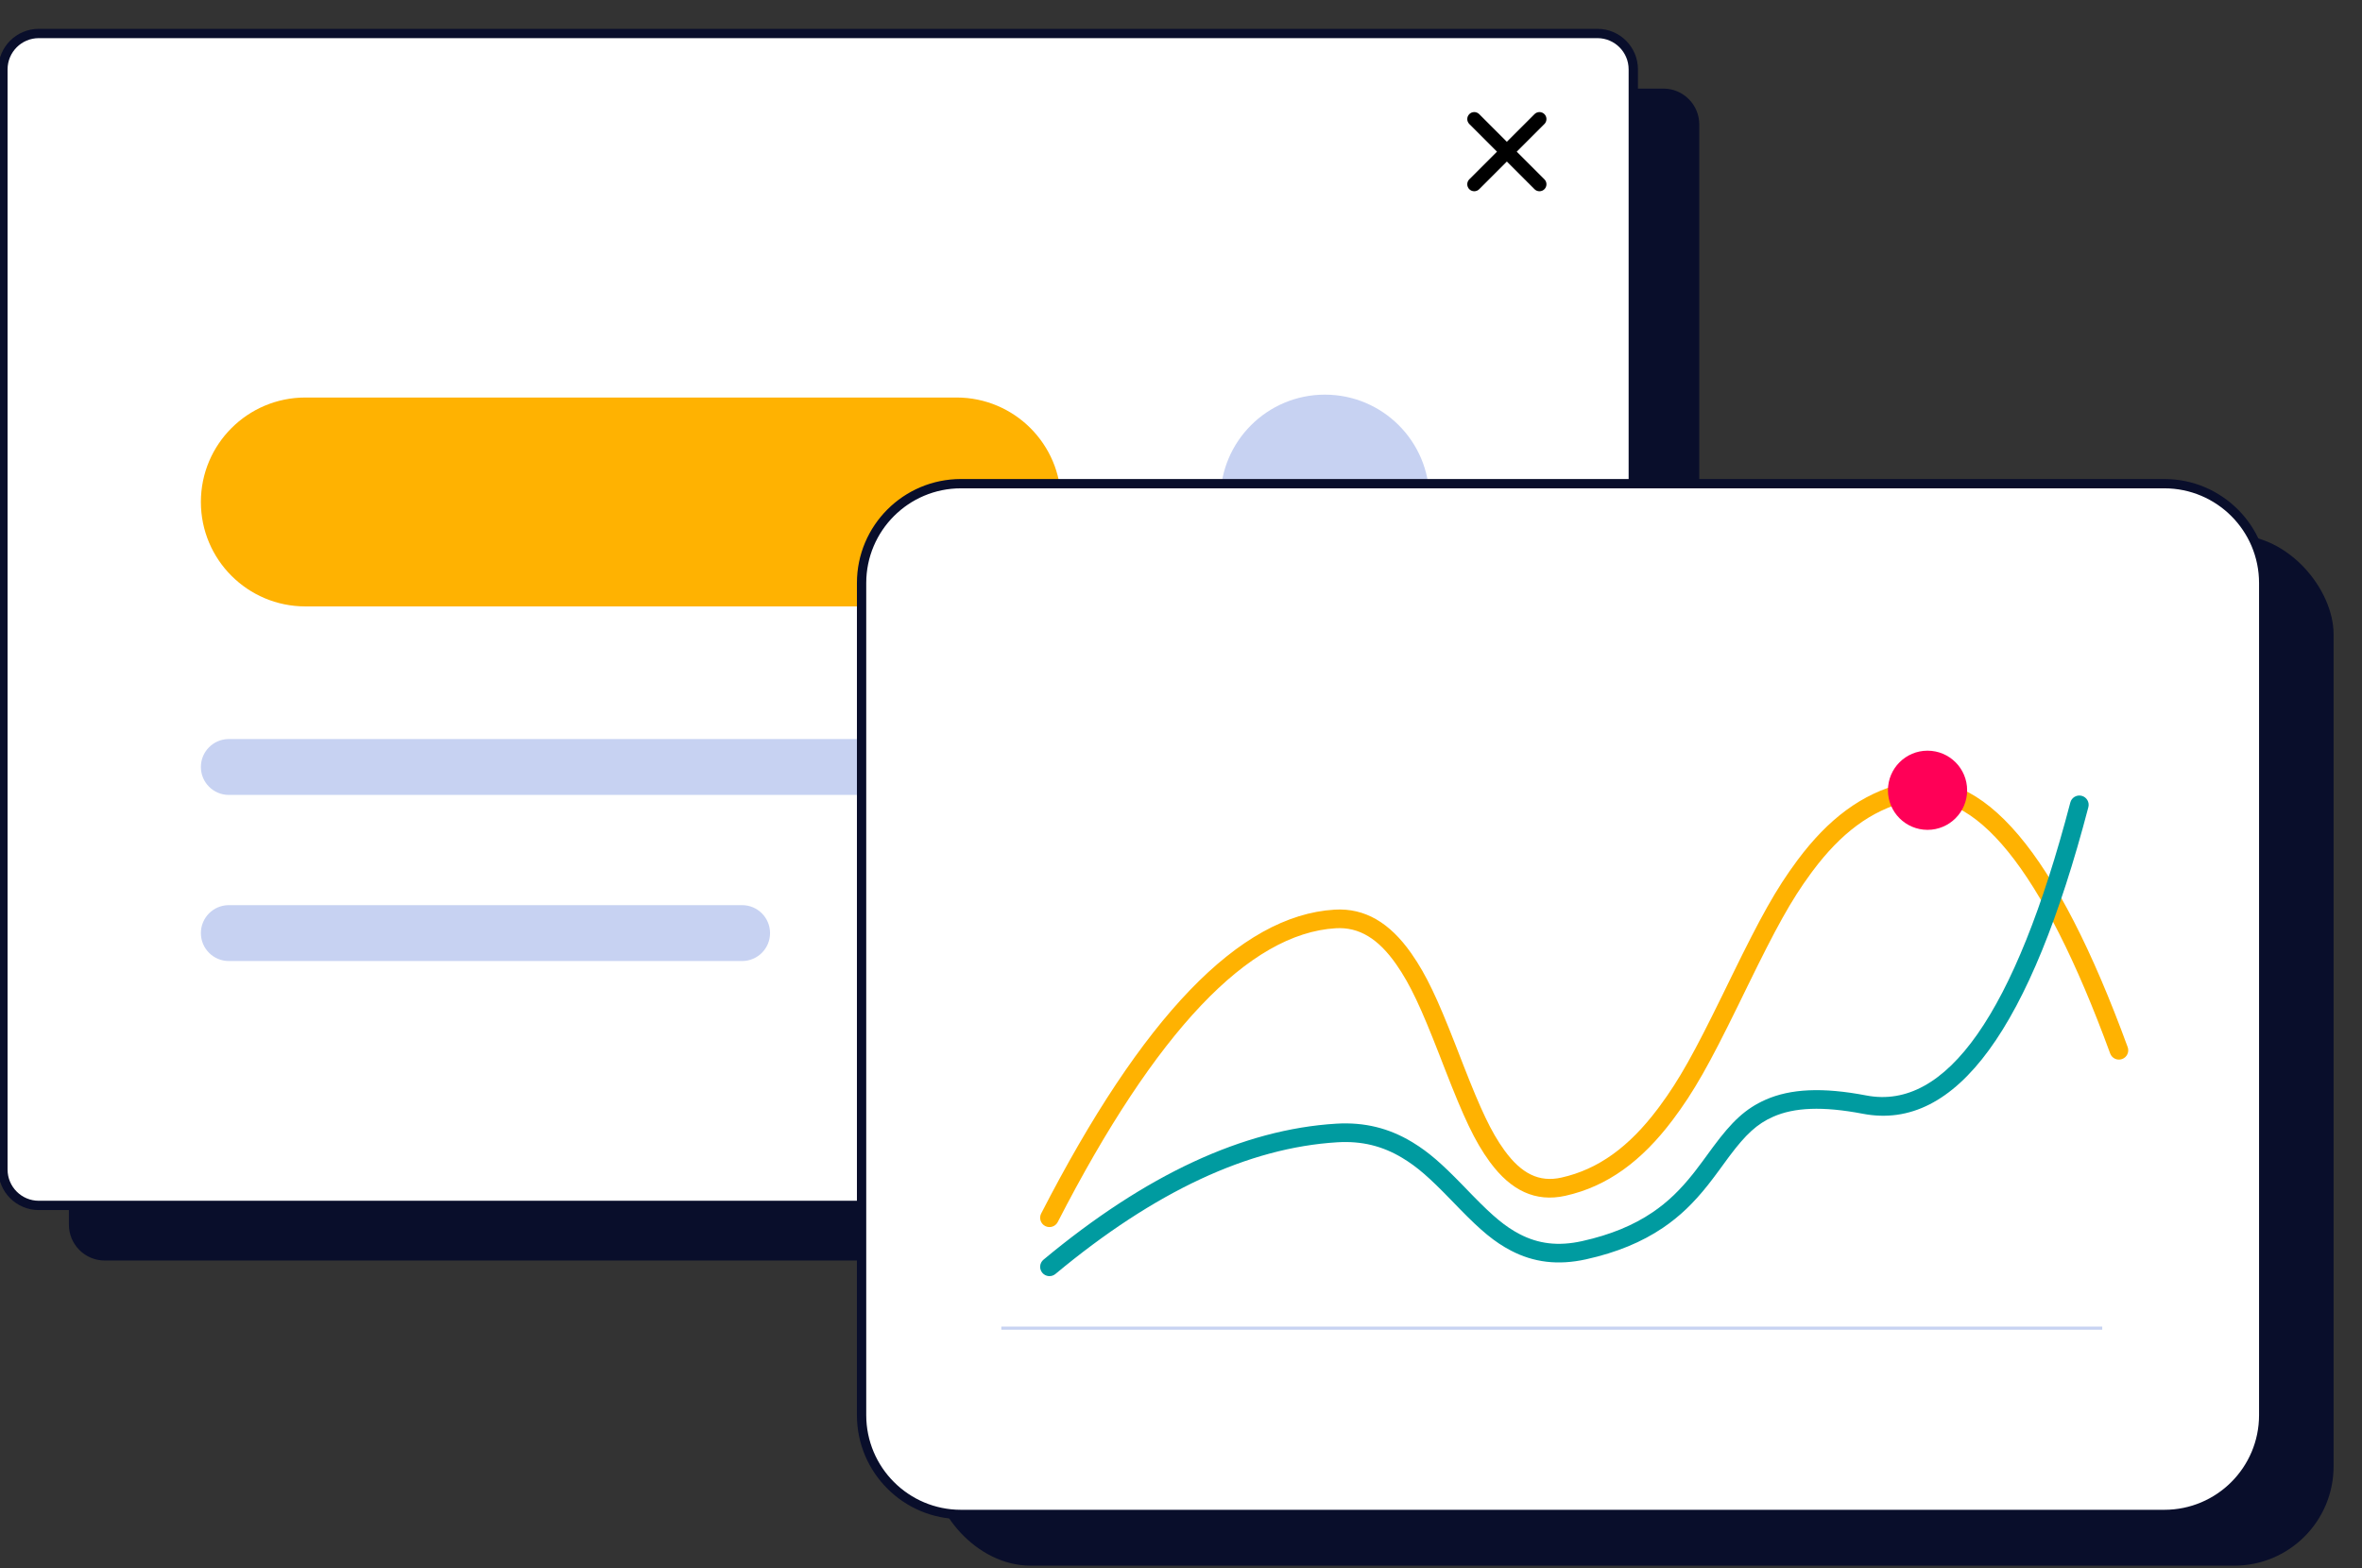 <svg viewBox="107.125 49.432 1521.175 1010.136" xmlns="http://www.w3.org/2000/svg" overflow="visible">
    <rect x="107.125" y="49.432" width="1521.175" height="1010.136" fill="#333333" stroke="none"/>
    <g id="Master/Stickers/UI Windows" stroke="none" stroke-width="1" fill="none" fill-rule="evenodd">
        <g id="UI" transform="translate(105, 51)">
            <g id="userinterface" transform="translate(1, 17)">
                <path d="M1072.383,793.433 L68.61,793.433 C55.845,793.433 45.498,783.086 45.498,770.321 L45.498,61.616 C45.498,48.851 55.845,38.501 68.61,38.501 L1072.383,38.501 C1085.148,38.501 1095.495,48.851 1095.495,61.616 L1095.495,770.321 C1095.495,783.086 1085.148,793.433 1072.383,793.433 Z" id="Stroke-1-Copy" fill="#090E2B"/>
                <path d="M1029.885,757.932 L26.112,757.932 C13.347,757.932 3,747.585 3,734.82 L3,26.115 C3,13.35 13.347,3 26.112,3 L1029.885,3 C1042.65,3 1052.997,13.35 1052.997,26.115 L1052.997,734.82 C1052.997,747.585 1042.65,757.932 1029.885,757.932 Z" id="Stroke-1" fill="#FFF"/>
                <path d="M1029.885,4.54747351e-13 L26.112,4.54747351e-13 C11.691,4.54747351e-13 0,11.693 0,26.115 L0,734.82 C0,749.242 11.69,760.932 26.112,760.932 L1029.885,760.932 C1044.307,760.932 1055.997,749.242 1055.997,734.82 L1055.997,26.115 C1055.997,11.693 1044.306,4.54747351e-13 1029.885,4.54747351e-13 Z M26.112,6 L1029.885,6 C1040.992,6 1049.997,15.006 1049.997,26.115 L1049.997,734.82 C1049.997,745.928 1040.993,754.932 1029.885,754.932 L26.112,754.932 C15.004,754.932 6,745.928 6,734.82 L6,26.115 C6,15.006 15.005,6 26.112,6 Z" id="Stroke-1-Copy-2" fill="#090E2B" fill-rule="nonzero"/>
                <path d="M617.176,372.063 L197.782,372.063 C160.621,372.063 130.498,341.94 130.498,304.779 C130.498,267.624 160.621,237.501 197.782,237.501 L617.176,237.501 C654.334,237.501 684.457,267.624 684.457,304.779 C684.457,341.94 654.334,372.063 617.176,372.063 Z" id="Stroke-5" fill="#FFB201"/>
                <path d="M854.382,370.211 L854.382,370.211 C817.224,370.211 787.098,340.088 787.098,302.927 C787.098,265.772 817.224,235.649 854.382,235.649 C891.54,235.649 921.663,265.772 921.663,302.927 C921.663,340.088 891.54,370.211 854.382,370.211 Z" id="Stroke-7" fill="#C7D2F2"/>
                <g id="cross" transform="translate(950.572, 58.13)" fill="#000" fill-rule="nonzero">
                    <path d="M38.818,-3.182 C40.575,-4.939 43.425,-4.939 45.182,-3.182 C46.884,-1.48 46.938,1.248 45.342,3.014 L45.182,3.182 L3.182,45.182 C1.425,46.939 -1.425,46.939 -3.182,45.182 C-4.884,43.48 -4.938,40.752 -3.342,38.986 L-3.182,38.818 L38.818,-3.182 Z" id="Stroke-9"/>
                    <path d="M-3.182,-3.182 C-1.48,-4.884 1.248,-4.938 3.014,-3.342 L3.182,-3.182 L45.182,38.818 C46.939,40.575 46.939,43.425 45.182,45.182 C43.48,46.884 40.752,46.938 38.986,45.342 L38.818,45.182 L-3.182,3.182 C-4.939,1.425 -4.939,-1.425 -3.182,-3.182 Z" id="Stroke-11"/>
                </g>
                <path d="M727.246,457.501 C737.187,457.501 745.246,465.559 745.246,475.501 C745.246,485.331 737.365,493.321 727.577,493.498 L727.246,493.501 L148.498,493.501 C138.557,493.501 130.498,485.442 130.498,475.501 C130.498,465.67 138.379,457.68 148.168,457.504 L148.498,457.501 L727.246,457.501 Z" id="Stroke-13" fill="#C7D2F2" fill-rule="nonzero"/>
                <path d="M479.05,564.501 C488.991,564.501 497.05,572.559 497.05,582.501 C497.05,592.331 489.169,600.321 479.381,600.498 L479.05,600.501 L148.498,600.501 C138.557,600.501 130.498,592.442 130.498,582.501 C130.498,572.67 138.379,564.68 148.168,564.504 L148.498,564.501 L479.05,564.501 Z" id="Stroke-15" fill="#C7D2F2" fill-rule="nonzero"/>
            </g>
        </g>
        <g id="UI" transform="translate(659, 358)">
            <g id="Interfae-Box-2">
                <rect id="Rectangle-Copy-5" fill="#090E2B" x="48" y="36" width="903" height="664" rx="64"/>
                <rect id="Rectangle-Copy" fill="#FFF" x="3" y="3" width="903" height="664" rx="64"/>
                <path d="M842,0 L67,0 C29.997,0 0,29.997 0,67 L0,603 C0,640.003 29.997,670 67,670 L842,670 C879.003,670 909,640.003 909,603 L909,67 C909,29.997 879.003,0 842,0 Z M67,6 L842,6 C875.689,6 903,33.311 903,67 L903,603 C903,636.689 875.689,664 842,664 L67,664 C33.311,664 6,636.689 6,603 L6,67 C6,33.311 33.311,6 67,6 Z" id="Rectangle-Copy-2" fill="#090E2B" fill-rule="nonzero"/>
                <path d="M673.652,196.062 C725.006,183.451 772.648,240.932 818.391,365.938 C819.53,369.05 817.931,372.496 814.819,373.635 C811.707,374.773 808.261,373.174 807.122,370.062 C763.365,250.486 719.224,197.227 676.514,207.716 C653.03,213.483 633.545,228.317 615.502,252.517 L614.257,254.2 C601.505,271.58 592.038,288.909 573.749,326.317 L567.518,339.08 C548.883,377.093 539.189,394.511 525.293,412.959 C505.415,439.348 483.31,455.718 456.236,461.729 C436.922,466.017 421.178,458.233 407.892,440.305 L407.49,439.759 C397.832,426.53 390.901,411.491 378.694,380.143 L374.912,370.412 C363.26,340.542 356.421,325.666 347.329,312.633 C335.853,296.183 323.48,288.463 308.326,289.379 C252.587,292.748 192.546,355.572 129.337,478.62 C127.823,481.568 124.206,482.73 121.258,481.216 C118.311,479.702 117.149,476.085 118.663,473.137 C183.658,346.612 246.26,281.109 307.602,277.401 C327.297,276.21 343.196,285.995 356.76,305.182 L357.171,305.767 C366.788,319.553 373.789,334.631 385.347,364.146 L390.577,377.584 C401.838,406.397 408.399,420.547 416.915,432.316 L417.182,432.683 C427.977,447.47 439.337,453.188 453.636,450.014 C477.606,444.692 497.417,430.021 515.708,405.739 L516.97,404.049 C529.761,386.786 539.265,369.501 557.378,332.501 L563.597,319.761 C582.203,281.753 591.841,264.271 605.446,245.93 L605.881,245.344 C625.46,219.085 647.152,202.57 673.652,196.062 Z" id="Path-9" fill="#FFB201" fill-rule="nonzero"/>
                <path d="M781.46,208.363 C782.299,205.157 785.578,203.238 788.784,204.076 C791.989,204.915 793.908,208.194 793.07,211.399 C755.866,353.628 708.055,420.407 647.873,408.893 C621.818,403.908 603.611,404.83 590.083,410.799 C579.666,415.395 572.384,422.268 562.16,435.88 L560.978,437.467 L554.885,445.787 C552.262,449.356 550.157,452.139 548,454.857 C539.001,466.193 530.125,474.884 519.015,482.394 C505.577,491.476 489.492,498.228 469.679,502.626 C451.421,506.679 435.764,504.613 421.299,497.083 C410.531,491.477 401.982,484.235 388.563,470.523 L382.286,464.055 C368.762,450.11 360.925,443.125 351.082,437.229 C338.568,429.734 325.247,426.295 309.426,427.252 C252.304,430.705 191.765,458.91 127.837,512.097 C125.29,514.217 121.507,513.87 119.388,511.322 C117.268,508.775 117.615,504.992 120.163,502.873 C185.906,448.175 248.744,418.898 308.702,415.273 C326.993,414.168 342.704,418.223 357.248,426.934 L358.227,427.527 C368.435,433.781 376.591,441.017 389.642,454.406 L395.932,460.893 L397.091,462.081 C409.692,474.959 417.495,481.573 426.841,486.439 C438.803,492.666 451.578,494.353 467.078,490.911 C485.453,486.832 500.138,480.668 512.295,472.451 C522.284,465.701 530.309,457.842 538.601,447.396 L539.687,446.016 C541.139,444.155 542.625,442.188 544.339,439.87 L551.137,430.594 L551.571,430.007 C563.436,414.013 572.147,405.596 585.239,399.82 C601.277,392.744 621.873,391.701 650.127,397.107 C701.368,406.91 745.734,344.943 781.46,208.363 Z" id="Path-9-Copy" fill="#009BA0" fill-rule="nonzero"/>
                <circle id="Oval" fill="#FF0057" cx="689.5" cy="200.5" r="25.5"/>
                <rect id="Rectangle" fill="#C7D2F2" fill-rule="nonzero" x="93" y="546" width="709" height="2"/>
            </g>
        </g>
    </g>
</svg>
